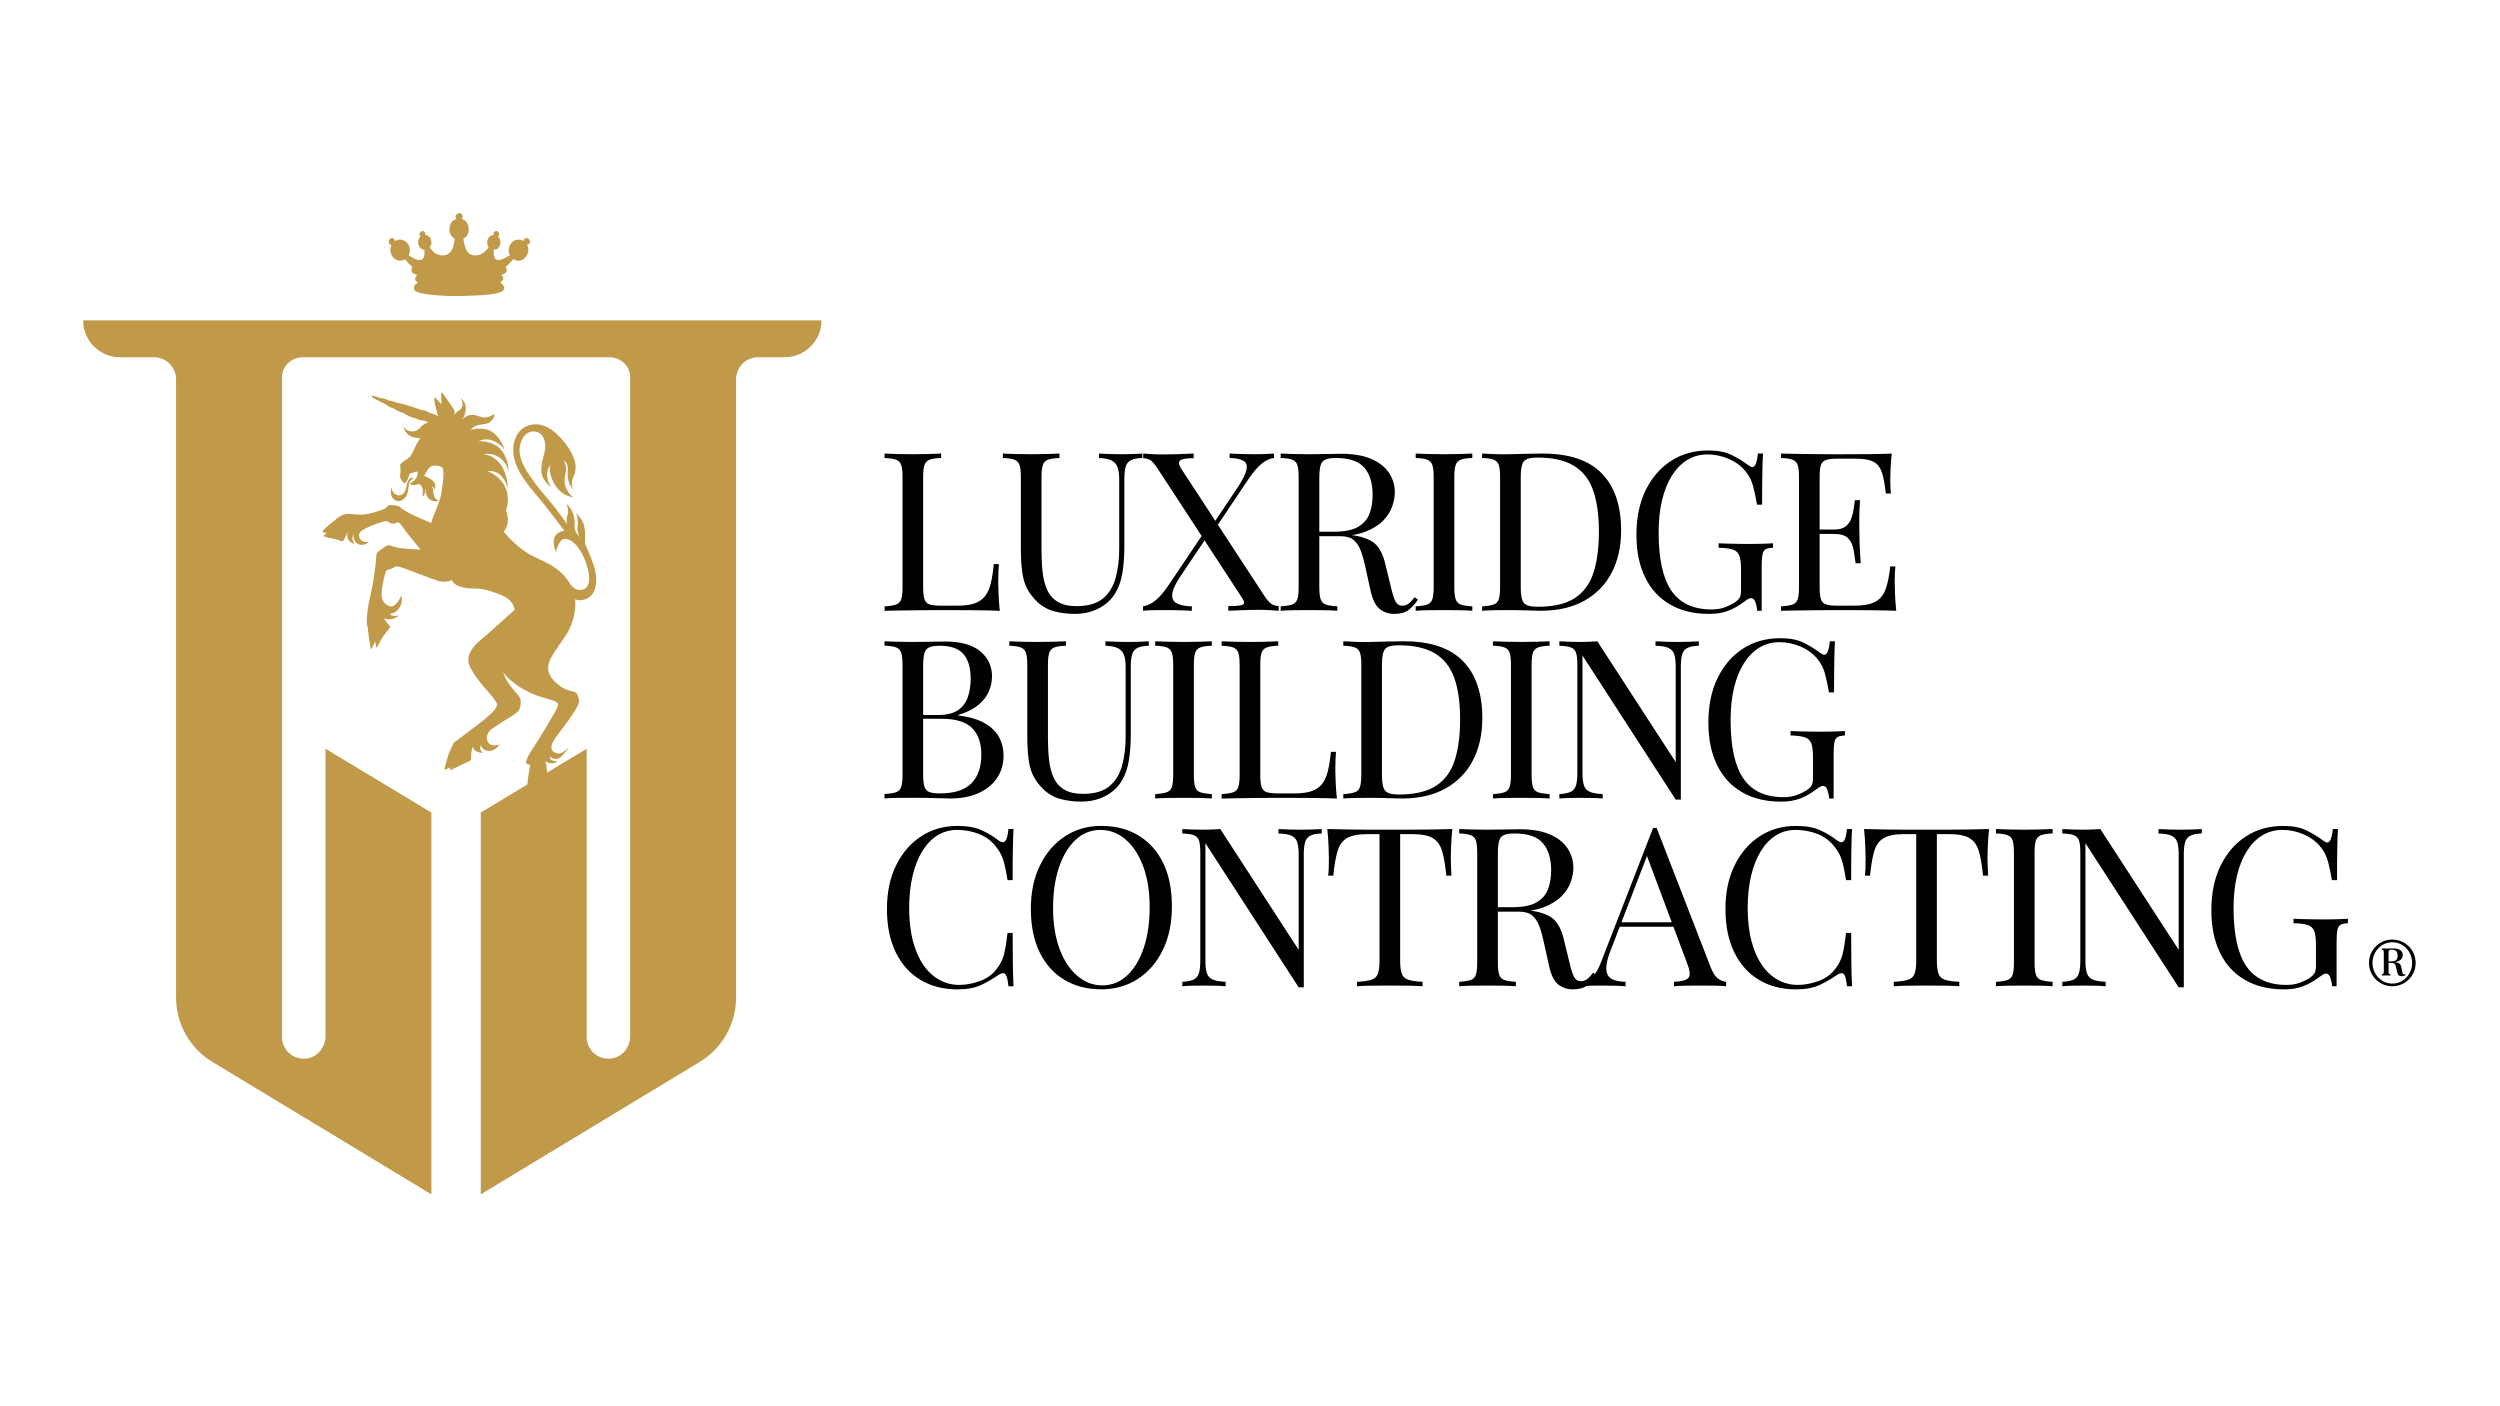 <?xml version="1.0" encoding="UTF-8"?>
<svg id="Layer_1" data-name="Layer 1" xmlns="http://www.w3.org/2000/svg" viewBox="0 0 1920 1080">
  <defs>
    <style>
      .cls-1, .cls-2 {
        fill: #c09949;
      }

      .cls-2 {
        fill-rule: evenodd;
      }

      .cls-3 {
        fill: #010101;
      }
    </style>
  </defs>
  <path class="cls-1" d="m630.88,246.09H63.86c0,15.62,12.66,28.29,28.29,28.29h26.1c9.38,0,16.98,7.6,16.98,16.98v474.77c0,20.2,10.56,38.93,27.85,49.39l168.22,101.74v-293.23l-81.32-48.99v220.72c0,8.54-6.14,16.18-14.61,17.21-10.17,1.24-18.82-6.64-18.82-16.59v-506.57c0-.5.02-.99.06-1.48.7-8.03,7.86-13.96,15.92-13.96h235.47c8.06,0,15.22,5.94,15.92,13.96.04.49.06.98.06,1.48v505.94c0,8.54-6.14,16.18-14.61,17.21-10.17,1.24-18.82-6.64-18.82-16.59v-221.34l-81.32,48.99v293.23l168.22-101.74c17.29-10.45,27.85-29.19,27.85-49.39v-474.77c0-9.38,7.6-16.98,16.98-16.98h20.32c15.62,0,28.29-12.66,28.29-28.29h0Z"/>
  <path class="cls-3" d="m722.8,348.33v3.41c-3.87.12-6.8.54-8.78,1.28-1.99.74-3.33,2.1-4.01,4.09-.68,1.99-1.02,5.09-1.02,9.3v84.59c0,4.09.34,7.16,1.02,9.21.68,2.05,2.02,3.38,4.01,4.01,1.99.63,4.92.94,8.78.94h12.45c5.34,0,9.69-.57,13.05-1.7,3.35-1.14,6.02-2.93,8.02-5.37,1.99-2.44,3.49-5.71,4.52-9.81,1.03-4.09,1.82-9.09,2.39-15.01h3.92c-.34,3.53-.51,8.19-.51,13.99,0,2.16.09,5.26.26,9.3.17,4.04.48,8.21.94,12.53-5.8-.23-12.34-.37-19.61-.43-7.28-.06-13.76-.09-19.44-.09h-9.63c-3.92,0-8.16.03-12.71.09-4.55.06-9.15.11-13.81.17-4.66.06-9.1.14-13.3.26v-3.41c3.86-.23,6.79-.68,8.78-1.37,1.99-.68,3.33-2.05,4.01-4.09.68-2.05,1.02-5.12,1.02-9.21v-84.59c0-4.2-.34-7.3-1.02-9.3-.68-1.99-2.02-3.35-4.01-4.09-1.99-.74-4.92-1.16-8.78-1.28v-3.41c2.39.12,5.51.23,9.38.34,3.86.12,8.01.17,12.45.17,3.98,0,7.93-.06,11.85-.17,3.92-.11,7.19-.23,9.81-.34Z"/>
  <path class="cls-3" d="m877.32,348.33v3.41c-3.87.12-6.8.68-8.78,1.7-1.99,1.02-3.33,2.67-4.01,4.95-.68,2.28-1.02,5.52-1.02,9.72v51.33c0,7.96-.51,14.9-1.54,20.81-1.02,5.91-2.84,11.03-5.46,15.35-2.84,4.77-6.99,8.61-12.45,11.51s-11.71,4.35-18.76,4.35c-5.46,0-10.66-.66-15.61-1.96-4.95-1.31-9.29-3.72-13.05-7.25-3.3-3.18-5.88-6.54-7.76-10.06-1.87-3.52-3.15-7.85-3.84-12.96-.68-5.12-1.03-11.54-1.03-19.27v-53.55c0-4.2-.34-7.3-1.02-9.3-.68-1.99-2.02-3.35-4.01-4.09-1.99-.74-4.92-1.16-8.78-1.28v-3.41c2.39.12,5.51.23,9.38.34,3.86.12,8.01.17,12.45.17,3.98,0,7.93-.06,11.85-.17,3.92-.11,7.19-.23,9.81-.34v3.41c-3.87.12-6.79.54-8.78,1.28-1.99.74-3.33,2.1-4.01,4.09-.68,1.99-1.02,5.09-1.02,9.3v56.45c0,5.8.28,11.28.85,16.46.57,5.18,1.73,9.72,3.49,13.64,1.76,3.92,4.46,6.99,8.1,9.21,3.64,2.22,8.47,3.33,14.5,3.33,8.64,0,15.32-1.9,20.04-5.71,4.72-3.81,8.01-9.07,9.89-15.78,1.88-6.71,2.81-14.27,2.81-22.68v-53.21c0-4.2-.49-7.45-1.45-9.72-.97-2.27-2.59-3.92-4.86-4.95-2.27-1.02-5.35-1.59-9.21-1.7v-3.41c2.05.12,4.75.23,8.1.34,3.35.12,6.45.17,9.29.17s5.88-.06,8.78-.17c2.9-.11,5.26-.23,7.08-.34Z"/>
  <path class="cls-3" d="m926.09,406.83c.45,1.48.96,2.96,1.54,4.44l-20.98,31.21c-4.09,6.14-6.22,10.86-6.4,14.15-.17,3.3,1.11,5.6,3.84,6.91,2.73,1.31,6.48,2.02,11.25,2.13v3.41c-1.59-.11-3.41-.2-5.46-.26-2.05-.06-4.12-.11-6.23-.17-2.1-.06-4.15-.09-6.14-.09h-5.2c-2.84,0-5.54.03-8.1.09-2.56.06-4.69.2-6.4.43v-3.41c3.52-.57,6.82-2.16,9.89-4.78,3.07-2.62,6.19-6.25,9.38-10.91l28.99-43.15Zm-9.38-58.5v3.58c-5.69,0-9.15.6-10.4,1.79-1.25,1.19-1.08,3.1.51,5.71l63.78,97.55c2.16,3.3,3.98,5.49,5.46,6.57,1.48,1.08,3.47,1.74,5.97,1.96v3.58c-1.48-.11-3.55-.26-6.22-.43-2.67-.17-5.49-.26-8.44-.26-4.55,0-9.12.08-13.73.26-4.6.17-8.04.31-10.32.43v-3.58c5.68,0,9.32-.34,10.91-1.02,1.59-.68,1.59-2.27,0-4.78l-64.81-99.26c-2.16-3.29-3.95-5.51-5.37-6.65-1.42-1.14-3.44-1.76-6.05-1.88v-3.58c1.48.12,3.58.26,6.31.43,2.73.17,5.51.25,8.36.25,4.66,0,9.04-.08,13.13-.25,4.09-.17,7.73-.31,10.91-.43Zm61.74,0v3.41c-3.53.46-6.82,2.02-9.89,4.69-3.07,2.67-6.2,6.34-9.38,11l-27.46,40.93-1.02-4.43,19.44-28.99c4.09-6.14,6.48-10.86,7.16-14.16.68-3.29-.12-5.6-2.39-6.91-2.27-1.31-5.8-2.02-10.57-2.13v-3.41c2.16.12,4.38.2,6.65.26,2.27.06,4.52.12,6.74.17,2.22.06,4.29.08,6.22.08,2.96,0,5.68-.06,8.19-.17,2.5-.11,4.6-.23,6.31-.34Z"/>
  <path class="cls-3" d="m983.56,348.33c2.39.12,5.51.23,9.38.34,3.86.12,7.67.17,11.43.17,5.34,0,10.46-.06,15.35-.17,4.89-.11,8.36-.17,10.4-.17,9.21,0,16.86,1.31,22.94,3.92,6.08,2.62,10.63,6.17,13.64,10.66,3.01,4.49,4.52,9.52,4.52,15.09,0,3.41-.68,7.05-2.05,10.91-1.36,3.87-3.72,7.5-7.08,10.92-3.35,3.41-7.93,6.22-13.73,8.44-5.8,2.22-13.13,3.33-22,3.33h-16.37v-3.41h14.67c8.07,0,14.24-1.28,18.5-3.84,4.26-2.56,7.16-5.97,8.7-10.23,1.54-4.26,2.3-9.01,2.3-14.24,0-8.98-2.13-15.94-6.39-20.89-4.27-4.95-11.57-7.42-21.92-7.42-5.23,0-8.64.97-10.23,2.9-1.59,1.93-2.39,5.86-2.39,11.77v84.59c0,4.09.34,7.16,1.02,9.21.68,2.05,2.02,3.41,4.01,4.09,1.99.68,4.92,1.14,8.78,1.37v3.41c-2.62-.23-5.88-.37-9.81-.43-3.92-.06-7.87-.09-11.85-.09-4.44,0-8.59.03-12.45.09-3.87.06-6.99.2-9.38.43v-3.41c3.86-.23,6.79-.68,8.78-1.37,1.99-.68,3.33-2.05,4.01-4.09.68-2.05,1.02-5.12,1.02-9.21v-84.59c0-4.2-.34-7.3-1.02-9.3-.68-1.99-2.02-3.35-4.01-4.09-1.99-.74-4.92-1.16-8.78-1.28v-3.41Zm27.12,60.54c6.14.23,10.97.48,14.5.77,3.52.28,6.4.54,8.61.77,2.22.23,4.35.51,6.39.85,7.62,1.25,13.1,3.56,16.46,6.91,3.35,3.36,5.83,8.56,7.42,15.61l4.26,17.39c1.14,5,2.3,8.61,3.5,10.83,1.19,2.22,3.04,3.27,5.54,3.16,1.93-.11,3.55-.74,4.86-1.88,1.31-1.13,2.7-2.67,4.18-4.6l2.56,1.88c-2.39,3.53-4.86,6.22-7.42,8.1-2.56,1.87-6.17,2.81-10.83,2.81-4.21,0-7.9-1.25-11.09-3.75-3.18-2.5-5.57-7.39-7.16-14.67l-3.75-17.05c-1.02-4.89-2.19-9.12-3.49-12.71-1.31-3.58-3.13-6.4-5.46-8.44-2.33-2.05-5.77-3.07-10.32-3.07h-18.42l-.34-2.9Z"/>
  <path class="cls-3" d="m1130.74,348.33v3.41c-3.87.12-6.8.54-8.78,1.28-1.99.74-3.33,2.1-4.01,4.09-.68,1.99-1.02,5.09-1.02,9.3v84.59c0,4.09.34,7.16,1.02,9.21.68,2.05,2.02,3.41,4.01,4.09,1.99.68,4.92,1.14,8.78,1.37v3.41c-2.62-.23-5.88-.37-9.81-.43-3.92-.06-7.87-.09-11.85-.09-4.44,0-8.59.03-12.45.09-3.87.06-6.99.2-9.38.43v-3.41c3.86-.23,6.79-.68,8.78-1.37,1.99-.68,3.33-2.05,4.01-4.09.68-2.05,1.02-5.12,1.02-9.21v-84.59c0-4.2-.34-7.3-1.02-9.3-.68-1.99-2.02-3.35-4.01-4.09-1.99-.74-4.92-1.16-8.78-1.28v-3.41c2.39.12,5.51.23,9.38.34,3.86.12,8.01.17,12.45.17,3.98,0,7.93-.06,11.85-.17,3.92-.11,7.19-.23,9.81-.34Z"/>
  <path class="cls-3" d="m1184.81,348.33c20.35,0,35.47,5.09,45.37,15.26,9.89,10.18,14.84,24.76,14.84,43.74,0,12.39-2.42,23.22-7.25,32.49-4.83,9.27-11.85,16.46-21.06,21.58-9.21,5.11-20.35,7.67-33.43,7.67-1.7,0-3.98-.06-6.82-.17-2.84-.11-5.77-.2-8.78-.25-3.01-.06-5.77-.09-8.27-.09-3.98,0-7.9.03-11.77.09-3.87.06-6.99.2-9.38.43v-3.41c3.86-.23,6.79-.68,8.78-1.37,1.99-.68,3.33-2.05,4.01-4.09.68-2.05,1.02-5.12,1.02-9.21v-84.59c0-4.2-.34-7.3-1.02-9.3-.68-1.99-2.02-3.35-4.01-4.09-1.99-.74-4.92-1.16-8.78-1.28v-3.41c2.39.12,5.51.26,9.38.43,3.86.17,7.67.2,11.43.08,3.98-.11,8.47-.23,13.47-.34,5-.11,9.09-.17,12.28-.17Zm-4.26,3.07c-5.23,0-8.64.97-10.23,2.9-1.59,1.93-2.39,5.86-2.39,11.77v85.27c0,5.91.82,9.83,2.47,11.77,1.65,1.93,5.09,2.9,10.32,2.9,12.39,0,22-2.24,28.82-6.74,6.82-4.49,11.6-11.06,14.33-19.7,2.73-8.64,4.09-19.16,4.09-31.55s-1.51-23.28-4.52-31.64c-3.01-8.36-7.96-14.61-14.84-18.76-6.88-4.15-16.23-6.22-28.05-6.22Z"/>
  <path class="cls-3" d="m1311.69,345.94c7.39,0,13.36,1.11,17.91,3.33,4.55,2.22,8.81,4.8,12.79,7.76,1.48,1.14,2.62,1.7,3.41,1.7,2.16,0,3.58-3.47,4.26-10.4h3.92c-.23,4.21-.4,9.32-.51,15.35-.12,6.03-.17,13.99-.17,23.88h-3.92c-.8-4.77-1.77-9.38-2.9-13.81-1.14-4.43-3.01-8.24-5.63-11.43-3.3-4.2-7.62-7.47-12.96-9.81-5.35-2.33-10.86-3.5-16.54-3.5s-10.83,1.39-15.43,4.18c-4.6,2.79-8.56,6.8-11.85,12.02-3.3,5.23-5.83,11.51-7.59,18.85-1.76,7.33-2.64,15.61-2.64,24.81,0,20.46,3.3,35.45,9.89,44.94,6.59,9.5,16.82,14.24,30.7,14.24,4.09,0,7.65-.6,10.66-1.79,3.01-1.19,5.37-2.36,7.08-3.49,2.16-1.48,3.52-2.87,4.09-4.18.57-1.31.85-3.04.85-5.2v-16.37c0-4.66-.46-8.13-1.36-10.4-.91-2.27-2.59-3.81-5.03-4.6-2.45-.79-6.06-1.25-10.83-1.36v-3.41c2.05.12,4.44.2,7.16.26,2.73.06,5.6.12,8.61.17,3.01.06,5.77.08,8.27.08,3.75,0,7.13-.06,10.15-.17,3.01-.11,5.54-.23,7.59-.34v3.41c-2.5.11-4.38.51-5.63,1.19-1.25.68-2.08,2.05-2.47,4.09-.4,2.05-.6,5.18-.6,9.38v33.77h-3.41c-.12-1.93-.54-4.04-1.28-6.31-.74-2.27-1.85-3.41-3.33-3.41-.68,0-1.36.17-2.05.51s-1.88,1.14-3.58,2.39c-3.75,2.84-7.73,5.09-11.94,6.74-4.21,1.65-9.1,2.47-14.67,2.47-11.71,0-21.74-2.41-30.1-7.25-8.36-4.83-14.75-11.79-19.18-20.89-4.44-9.09-6.65-19.95-6.65-32.57,0-13.3,2.39-24.78,7.16-34.45,4.78-9.66,11.28-17.14,19.53-22.43,8.24-5.29,17.65-7.93,28.22-7.93Z"/>
  <path class="cls-3" d="m1452.9,348.33c-.45,3.98-.77,7.85-.94,11.6-.17,3.75-.26,6.59-.26,8.53,0,2.05.06,4.01.17,5.88.11,1.88.23,3.44.34,4.69h-3.92c-.68-6.71-1.65-12.02-2.9-15.94-1.25-3.92-3.38-6.71-6.39-8.36-3.01-1.65-7.53-2.47-13.56-2.47h-14.15c-3.87,0-6.8.31-8.78.94-1.99.63-3.33,1.94-4.01,3.92-.68,1.99-1.02,5.09-1.02,9.3v84.59c0,4.09.34,7.16,1.02,9.21.68,2.05,2.02,3.38,4.01,4.01,1.99.63,4.92.94,8.78.94h12.45c7.16,0,12.59-.96,16.29-2.9,3.69-1.93,6.37-5.09,8.02-9.47,1.65-4.37,2.87-10.32,3.67-17.82h3.92c-.34,3.07-.51,7.16-.51,12.28,0,2.16.09,5.26.26,9.3.17,4.04.48,8.21.94,12.53-5.8-.23-12.34-.37-19.61-.43-7.28-.06-13.76-.09-19.44-.09h-9.63c-3.92,0-8.16.03-12.71.09-4.55.06-9.15.11-13.81.17-4.66.06-9.1.14-13.3.26v-3.41c3.86-.23,6.79-.68,8.78-1.37,1.99-.68,3.33-2.05,4.01-4.09.68-2.05,1.02-5.12,1.02-9.21v-84.59c0-4.2-.34-7.3-1.02-9.3-.68-1.99-2.02-3.35-4.01-4.09-1.99-.74-4.92-1.16-8.78-1.28v-3.41c4.2.12,8.64.2,13.3.26,4.66.06,9.27.12,13.81.17,4.55.06,8.78.08,12.71.08h9.63c5.23,0,11.17-.03,17.82-.08,6.65-.06,12.59-.2,17.82-.43Zm-29.33,58.33v3.41h-31.21v-3.41h31.21Zm4.95-22.51c-.46,6.48-.66,11.43-.6,14.84.06,3.41.08,6.54.08,9.38s.06,5.97.17,9.38c.11,3.41.4,8.36.85,14.84h-3.92c-.45-3.64-1-7.19-1.62-10.66-.63-3.47-1.99-6.31-4.09-8.53-2.1-2.22-5.66-3.33-10.66-3.33v-3.41c3.75,0,6.62-.77,8.61-2.3,1.99-1.54,3.44-3.5,4.35-5.88.91-2.39,1.54-4.86,1.88-7.42.34-2.56.68-4.86,1.02-6.91h3.92Z"/>
  <path class="cls-3" d="m679.31,492.51c2.39.12,5.51.23,9.38.34,3.86.12,7.67.17,11.43.17,5.34,0,10.46-.06,15.35-.17,4.89-.11,8.36-.17,10.4-.17,11.94,0,20.92,2.5,26.95,7.5,6.02,5,9.04,11.43,9.04,19.27,0,3.98-.83,7.87-2.47,11.68-1.65,3.81-4.38,7.28-8.19,10.4-3.81,3.13-8.9,5.66-15.26,7.59v.34c8.98,1.14,16,3.27,21.06,6.39,5.06,3.13,8.61,6.8,10.66,11,2.05,4.21,3.07,8.64,3.07,13.3,0,6.48-1.62,12.19-4.86,17.14-3.24,4.95-7.93,8.84-14.07,11.68-6.14,2.84-13.47,4.26-22,4.26-2.5,0-6.25-.08-11.25-.26-5-.17-11.03-.26-18.08-.26-3.98,0-7.9.03-11.77.09-3.87.06-6.99.2-9.38.43v-3.41c3.86-.23,6.79-.68,8.78-1.37,1.99-.68,3.33-2.05,4.01-4.09.68-2.05,1.02-5.12,1.02-9.21v-84.59c0-4.2-.34-7.3-1.02-9.3-.68-1.99-2.02-3.35-4.01-4.09-1.99-.74-4.92-1.16-8.78-1.28v-3.41Zm42.29,3.41c-5.23,0-8.64.97-10.23,2.9-1.59,1.93-2.39,5.86-2.39,11.77v84.59c0,3.98.34,6.99,1.02,9.04.68,2.05,1.93,3.41,3.75,4.09,1.82.68,4.49,1.02,8.02,1.02,11.14,0,19.24-2.58,24.3-7.76,5.06-5.17,7.59-12.53,7.59-22.08,0-8.76-2.36-15.52-7.08-20.3-4.72-4.77-12.48-7.16-23.28-7.16h-17.57v-2.9h14.67c6.71,0,11.88-1.28,15.52-3.84,3.64-2.56,6.14-5.97,7.5-10.23,1.36-4.26,2.05-8.84,2.05-13.73,0-8.41-1.85-14.75-5.54-19.02-3.7-4.26-9.81-6.39-18.34-6.39Z"/>
  <path class="cls-3" d="m882.26,492.51v3.41c-3.87.12-6.8.68-8.78,1.7-1.99,1.02-3.33,2.67-4.01,4.95-.68,2.28-1.02,5.52-1.02,9.72v51.33c0,7.96-.51,14.9-1.54,20.81-1.02,5.91-2.84,11.03-5.46,15.35-2.84,4.77-6.99,8.61-12.45,11.51s-11.71,4.35-18.76,4.35c-5.46,0-10.66-.66-15.61-1.96-4.95-1.31-9.29-3.72-13.05-7.25-3.3-3.18-5.88-6.54-7.76-10.06-1.87-3.52-3.15-7.85-3.84-12.96-.68-5.12-1.03-11.54-1.03-19.27v-53.55c0-4.2-.34-7.3-1.02-9.3-.68-1.99-2.02-3.35-4.01-4.09-1.99-.74-4.92-1.16-8.78-1.28v-3.41c2.39.12,5.51.23,9.38.34,3.86.12,8.01.17,12.45.17,3.98,0,7.93-.06,11.85-.17,3.92-.11,7.19-.23,9.81-.34v3.41c-3.87.12-6.79.54-8.78,1.28-1.99.74-3.33,2.1-4.01,4.09-.68,1.99-1.02,5.09-1.02,9.3v56.45c0,5.8.28,11.28.85,16.46.57,5.18,1.73,9.72,3.49,13.64,1.76,3.92,4.46,6.99,8.1,9.21,3.64,2.22,8.47,3.33,14.5,3.33,8.64,0,15.32-1.9,20.04-5.71,4.72-3.81,8.01-9.07,9.89-15.78,1.88-6.71,2.81-14.27,2.81-22.68v-53.21c0-4.2-.49-7.45-1.45-9.72-.97-2.27-2.59-3.92-4.86-4.95s-5.35-1.59-9.21-1.7v-3.41c2.05.12,4.75.23,8.1.34,3.35.12,6.45.17,9.29.17s5.88-.06,8.78-.17c2.9-.11,5.26-.23,7.08-.34Z"/>
  <path class="cls-3" d="m930.69,492.51v3.41c-3.87.12-6.8.54-8.78,1.28-1.99.74-3.33,2.1-4.01,4.09-.68,1.99-1.02,5.09-1.02,9.3v84.59c0,4.09.34,7.16,1.02,9.21.68,2.05,2.02,3.41,4.01,4.09,1.99.68,4.92,1.14,8.78,1.37v3.41c-2.62-.23-5.88-.37-9.81-.43-3.92-.06-7.87-.09-11.85-.09-4.44,0-8.59.03-12.45.09-3.87.06-6.99.2-9.38.43v-3.41c3.86-.23,6.79-.68,8.78-1.37,1.99-.68,3.33-2.05,4.01-4.09.68-2.05,1.02-5.12,1.02-9.21v-84.59c0-4.2-.34-7.3-1.02-9.3-.68-1.99-2.02-3.35-4.01-4.09-1.99-.74-4.92-1.16-8.78-1.28v-3.41c2.39.12,5.51.23,9.38.34,3.86.12,8.01.17,12.45.17,3.98,0,7.93-.06,11.85-.17,3.92-.11,7.19-.23,9.81-.34Z"/>
  <path class="cls-3" d="m981.69,492.51v3.41c-3.87.12-6.8.54-8.78,1.28-1.99.74-3.33,2.1-4.01,4.09-.68,1.99-1.02,5.09-1.02,9.3v84.59c0,4.09.34,7.16,1.02,9.21.68,2.05,2.02,3.38,4.01,4.01,1.99.63,4.92.94,8.78.94h12.45c5.34,0,9.69-.57,13.05-1.7,3.35-1.14,6.02-2.93,8.02-5.37,1.99-2.44,3.49-5.71,4.52-9.81,1.03-4.09,1.82-9.09,2.39-15.01h3.92c-.34,3.53-.51,8.19-.51,13.99,0,2.16.09,5.26.26,9.3.17,4.04.48,8.21.94,12.53-5.8-.23-12.34-.37-19.61-.43-7.28-.06-13.76-.09-19.44-.09h-9.63c-3.92,0-8.16.03-12.71.09-4.55.06-9.15.11-13.81.17-4.66.06-9.1.14-13.3.26v-3.41c3.86-.23,6.79-.68,8.78-1.37,1.99-.68,3.33-2.05,4.01-4.09.68-2.05,1.02-5.12,1.02-9.21v-84.59c0-4.2-.34-7.3-1.02-9.3-.68-1.99-2.02-3.35-4.01-4.09-1.99-.74-4.92-1.16-8.78-1.28v-3.41c2.39.12,5.51.23,9.38.34,3.86.12,8.01.17,12.45.17,3.98,0,7.93-.06,11.85-.17,3.92-.11,7.19-.23,9.81-.34Z"/>
  <path class="cls-3" d="m1078.22,492.51c20.35,0,35.47,5.09,45.37,15.26,9.89,10.18,14.84,24.76,14.84,43.74,0,12.39-2.42,23.22-7.25,32.49-4.83,9.27-11.85,16.46-21.06,21.58-9.21,5.11-20.35,7.67-33.43,7.67-1.7,0-3.98-.06-6.82-.17-2.84-.11-5.77-.2-8.78-.25-3.01-.06-5.77-.09-8.27-.09-3.98,0-7.9.03-11.77.09-3.87.06-6.99.2-9.38.43v-3.41c3.86-.23,6.79-.68,8.78-1.37,1.99-.68,3.33-2.05,4.01-4.09.68-2.05,1.02-5.12,1.02-9.21v-84.59c0-4.2-.34-7.3-1.02-9.3-.68-1.99-2.02-3.35-4.01-4.09-1.99-.74-4.92-1.16-8.78-1.28v-3.41c2.39.12,5.51.26,9.38.43,3.86.17,7.67.2,11.43.08,3.98-.11,8.47-.23,13.47-.34,5-.11,9.09-.17,12.28-.17Zm-4.26,3.07c-5.23,0-8.64.97-10.23,2.9-1.59,1.93-2.39,5.86-2.39,11.77v85.27c0,5.91.82,9.83,2.47,11.77,1.65,1.93,5.09,2.9,10.32,2.9,12.39,0,22-2.24,28.82-6.74,6.82-4.49,11.6-11.06,14.33-19.7,2.73-8.64,4.09-19.16,4.09-31.55s-1.51-23.28-4.52-31.64c-3.01-8.36-7.96-14.61-14.84-18.76-6.88-4.15-16.23-6.22-28.05-6.22Z"/>
  <path class="cls-3" d="m1190.09,492.51v3.41c-3.87.12-6.8.54-8.78,1.28-1.99.74-3.33,2.1-4.01,4.09-.68,1.99-1.02,5.09-1.02,9.3v84.59c0,4.09.34,7.16,1.02,9.21.68,2.05,2.02,3.41,4.01,4.09,1.99.68,4.92,1.14,8.78,1.37v3.41c-2.62-.23-5.88-.37-9.81-.43-3.92-.06-7.87-.09-11.85-.09-4.44,0-8.59.03-12.45.09-3.87.06-6.99.2-9.38.43v-3.41c3.86-.23,6.79-.68,8.78-1.37,1.99-.68,3.33-2.05,4.01-4.09.68-2.05,1.02-5.12,1.02-9.21v-84.59c0-4.2-.34-7.3-1.02-9.3-.68-1.99-2.02-3.35-4.01-4.09-1.99-.74-4.92-1.16-8.78-1.28v-3.41c2.39.12,5.51.23,9.38.34,3.86.12,8.01.17,12.45.17,3.98,0,7.93-.06,11.85-.17,3.92-.11,7.19-.23,9.81-.34Z"/>
  <path class="cls-3" d="m1304.7,492.51v3.41c-3.87.12-6.8.68-8.78,1.7-1.99,1.02-3.33,2.67-4.01,4.95-.68,2.28-1.02,5.52-1.02,9.72v101.82h-3.92l-71.63-110.68v90.05c0,4.09.37,7.31,1.11,9.64.74,2.33,2.22,3.98,4.43,4.95,2.22.97,5.54,1.56,9.98,1.79v3.41c-2.05-.23-4.72-.37-8.02-.43-3.3-.06-6.42-.09-9.38-.09s-5.71.03-8.61.09c-2.9.06-5.32.2-7.25.43v-3.41c3.86-.23,6.79-.83,8.78-1.79,1.99-.96,3.33-2.62,4.01-4.95.68-2.33,1.02-5.54,1.02-9.64v-82.88c0-4.2-.34-7.3-1.02-9.3-.68-1.99-2.02-3.35-4.01-4.09-1.99-.74-4.92-1.16-8.78-1.28v-3.41c1.93.12,4.35.23,7.25.34,2.9.12,5.77.17,8.61.17,2.5,0,4.89-.06,7.16-.17,2.27-.11,4.32-.23,6.14-.34l60.2,92.78v-72.99c0-4.2-.37-7.45-1.11-9.72-.74-2.27-2.22-3.92-4.43-4.95-2.22-1.02-5.54-1.59-9.98-1.7v-3.41c2.05.12,4.75.23,8.1.34,3.35.12,6.45.17,9.29.17s5.88-.06,8.78-.17c2.9-.11,5.26-.23,7.08-.34Z"/>
  <path class="cls-3" d="m1366.95,490.12c7.39,0,13.36,1.11,17.91,3.33,4.55,2.22,8.81,4.8,12.79,7.76,1.48,1.14,2.62,1.7,3.41,1.7,2.16,0,3.58-3.47,4.26-10.4h3.92c-.23,4.21-.4,9.32-.51,15.35-.12,6.03-.17,13.99-.17,23.88h-3.92c-.8-4.77-1.77-9.38-2.9-13.81-1.14-4.43-3.01-8.24-5.63-11.43-3.3-4.2-7.62-7.47-12.96-9.81-5.35-2.33-10.86-3.5-16.54-3.5s-10.83,1.39-15.43,4.18c-4.6,2.79-8.56,6.8-11.85,12.02-3.3,5.23-5.83,11.51-7.59,18.85-1.76,7.33-2.64,15.61-2.64,24.81,0,20.46,3.3,35.45,9.89,44.94,6.59,9.5,16.82,14.24,30.7,14.24,4.09,0,7.65-.6,10.66-1.79,3.01-1.19,5.37-2.36,7.08-3.49,2.16-1.48,3.52-2.87,4.09-4.18.57-1.31.85-3.04.85-5.2v-16.37c0-4.66-.46-8.13-1.36-10.4-.91-2.27-2.59-3.81-5.03-4.6-2.45-.79-6.06-1.25-10.83-1.36v-3.41c2.05.12,4.44.2,7.16.26,2.73.06,5.6.12,8.61.17,3.01.06,5.77.08,8.27.08,3.75,0,7.13-.06,10.15-.17,3.01-.11,5.54-.23,7.59-.34v3.41c-2.5.11-4.38.51-5.63,1.19-1.25.68-2.08,2.05-2.47,4.09-.4,2.05-.6,5.18-.6,9.38v33.77h-3.41c-.12-1.93-.54-4.04-1.28-6.31-.74-2.27-1.85-3.41-3.33-3.41-.68,0-1.36.17-2.05.51-.68.34-1.88,1.14-3.58,2.39-3.75,2.84-7.73,5.09-11.94,6.74-4.21,1.65-9.1,2.47-14.67,2.47-11.71,0-21.74-2.41-30.1-7.25-8.36-4.83-14.75-11.79-19.18-20.89-4.44-9.09-6.65-19.95-6.65-32.57,0-13.3,2.39-24.78,7.16-34.45,4.78-9.66,11.28-17.14,19.53-22.43,8.24-5.29,17.65-7.93,28.22-7.93Z"/>
  <path class="cls-3" d="m735.42,634.3c7.5,0,13.67,1.11,18.5,3.33s9.12,4.8,12.88,7.76c2.27,1.7,4.01,1.9,5.2.6,1.19-1.31,2.02-4.4,2.47-9.3h3.92c-.23,4.21-.4,9.32-.51,15.35-.12,6.03-.17,13.99-.17,23.88h-3.92c-.8-4.89-1.54-8.78-2.22-11.68-.68-2.9-1.51-5.37-2.47-7.42-.97-2.05-2.25-4.09-3.84-6.14-3.53-4.66-7.96-8.04-13.3-10.15-5.35-2.1-10.97-3.16-16.88-3.16-5.57,0-10.6,1.39-15.09,4.18-4.49,2.79-8.36,6.8-11.6,12.02-3.24,5.23-5.74,11.54-7.5,18.93-1.76,7.39-2.64,15.69-2.64,24.9s.96,17.99,2.9,25.33c1.93,7.33,4.63,13.5,8.1,18.5,3.47,5.01,7.56,8.78,12.28,11.34,4.72,2.56,9.81,3.84,15.26,3.84,5.12,0,10.46-1.02,16.03-3.07,5.57-2.05,9.95-5.34,13.13-9.89,2.5-3.29,4.24-6.88,5.2-10.74.96-3.86,1.85-9.27,2.64-16.2h3.92c0,10.35.06,18.67.17,24.98.11,6.31.28,11.63.51,15.95h-3.92c-.46-4.89-1.22-7.96-2.3-9.21-1.08-1.25-2.87-1.08-5.37.51-4.21,2.96-8.67,5.54-13.39,7.76-4.72,2.22-10.77,3.33-18.16,3.33-10.8,0-20.27-2.44-28.4-7.33-8.13-4.89-14.44-11.94-18.93-21.15-4.49-9.21-6.74-20.29-6.74-33.26s2.33-23.88,6.99-33.43c4.66-9.55,11.06-17,19.19-22.34,8.13-5.34,17.48-8.02,28.05-8.02Z"/>
  <path class="cls-3" d="m845.94,634.3c10.8,0,20.26,2.45,28.4,7.33,8.13,4.89,14.44,11.91,18.93,21.06,4.49,9.15,6.74,20.27,6.74,33.34s-2.3,23.88-6.91,33.43c-4.6,9.55-11,17-19.19,22.34-8.19,5.35-17.56,8.01-28.14,8.01s-20.27-2.44-28.4-7.33c-8.13-4.89-14.44-11.94-18.93-21.15-4.49-9.21-6.74-20.29-6.74-33.26s2.33-23.88,6.99-33.43c4.66-9.55,11.06-17,19.19-22.34,8.13-5.34,17.48-8.02,28.05-8.02Zm-.68,3.07c-7.39,0-13.82,2.56-19.27,7.68-5.46,5.12-9.7,12.17-12.71,21.15-3.01,8.98-4.52,19.38-4.52,31.21s1.68,22.54,5.03,31.47c3.35,8.93,7.9,15.8,13.64,20.64,5.74,4.83,12.08,7.25,19.02,7.25,7.39,0,13.82-2.56,19.27-7.68,5.46-5.11,9.69-12.19,12.71-21.23,3.01-9.04,4.52-19.41,4.52-31.12s-1.68-22.68-5.03-31.55c-3.36-8.87-7.88-15.72-13.56-20.55-5.69-4.83-12.05-7.25-19.1-7.25Z"/>
  <path class="cls-3" d="m1015.12,636.69v3.41c-3.87.12-6.8.68-8.78,1.7-1.99,1.02-3.33,2.67-4.01,4.95-.68,2.28-1.02,5.52-1.02,9.72v101.82h-3.92l-71.63-110.68v90.05c0,4.09.37,7.31,1.11,9.64.74,2.33,2.22,3.98,4.43,4.95,2.22.97,5.54,1.56,9.98,1.79v3.41c-2.05-.23-4.72-.37-8.02-.43-3.3-.06-6.42-.09-9.38-.09s-5.71.03-8.61.09c-2.9.06-5.32.2-7.25.43v-3.41c3.86-.23,6.79-.83,8.78-1.79,1.99-.96,3.33-2.62,4.01-4.95.68-2.33,1.02-5.54,1.02-9.64v-82.88c0-4.2-.34-7.3-1.02-9.3-.68-1.99-2.02-3.35-4.01-4.09-1.99-.74-4.92-1.16-8.78-1.28v-3.41c1.93.12,4.35.23,7.25.34,2.9.12,5.77.17,8.61.17,2.5,0,4.89-.06,7.16-.17,2.27-.11,4.32-.23,6.14-.34l60.2,92.78v-72.99c0-4.2-.37-7.45-1.11-9.72-.74-2.27-2.22-3.92-4.43-4.95-2.22-1.02-5.54-1.59-9.98-1.7v-3.41c2.05.12,4.75.23,8.1.34,3.35.12,6.45.17,9.29.17s5.88-.06,8.78-.17c2.9-.11,5.26-.23,7.08-.34Z"/>
  <path class="cls-3" d="m1115.4,636.69c-.46,4.32-.77,8.5-.94,12.54-.17,4.04-.26,7.13-.26,9.29,0,2.73.06,5.29.17,7.68.11,2.39.23,4.49.34,6.31h-3.92c-.8-7.96-1.88-14.24-3.24-18.85-1.36-4.6-3.75-7.93-7.16-9.98-3.41-2.05-8.7-3.07-15.86-3.07h-9.21v97.04c0,4.55.43,7.96,1.28,10.23.85,2.28,2.53,3.81,5.03,4.6,2.5.8,6.14,1.31,10.91,1.54v3.41c-2.96-.23-6.71-.37-11.25-.43-4.55-.06-9.15-.09-13.82-.09-5.11,0-9.92.03-14.41.09-4.49.06-8.1.2-10.83.43v-3.41c4.78-.23,8.41-.74,10.92-1.54,2.5-.79,4.18-2.33,5.03-4.6.85-2.27,1.28-5.68,1.28-10.23v-97.04h-9.21c-7.05,0-12.31,1.02-15.78,3.07-3.47,2.05-5.88,5.37-7.25,9.98-1.36,4.6-2.45,10.89-3.24,18.85h-3.92c.23-1.82.37-3.92.43-6.31.05-2.39.08-4.95.08-7.68,0-2.16-.08-5.26-.26-9.29s-.48-8.21-.94-12.54c4.78.12,9.98.23,15.61.34,5.63.12,11.28.17,16.97.17h30.95c5.63,0,11.28-.06,16.97-.17,5.68-.11,10.86-.23,15.52-.34Z"/>
  <path class="cls-3" d="m1120.68,636.69c2.39.12,5.51.23,9.38.34,3.86.12,7.67.17,11.43.17,5.34,0,10.46-.06,15.35-.17,4.89-.11,8.36-.17,10.4-.17,9.21,0,16.86,1.31,22.94,3.92,6.08,2.62,10.63,6.17,13.64,10.66,3.01,4.49,4.52,9.52,4.52,15.09,0,3.41-.68,7.05-2.05,10.91-1.36,3.87-3.72,7.5-7.08,10.92-3.35,3.41-7.93,6.22-13.73,8.44-5.8,2.22-13.13,3.33-22,3.33h-16.37v-3.41h14.67c8.07,0,14.24-1.28,18.5-3.84,4.26-2.56,7.16-5.97,8.7-10.23,1.54-4.26,2.3-9.01,2.3-14.24,0-8.98-2.13-15.94-6.39-20.89-4.27-4.95-11.57-7.42-21.92-7.42-5.23,0-8.64.97-10.23,2.9-1.59,1.93-2.39,5.86-2.39,11.77v84.59c0,4.09.34,7.16,1.02,9.21.68,2.05,2.02,3.41,4.01,4.09,1.99.68,4.92,1.14,8.78,1.37v3.41c-2.62-.23-5.88-.37-9.81-.43-3.92-.06-7.87-.09-11.85-.09-4.44,0-8.59.03-12.45.09-3.87.06-6.99.2-9.38.43v-3.41c3.86-.23,6.79-.68,8.78-1.37,1.99-.68,3.33-2.05,4.01-4.09.68-2.05,1.02-5.12,1.02-9.21v-84.59c0-4.2-.34-7.3-1.02-9.3-.68-1.99-2.02-3.35-4.01-4.09-1.99-.74-4.92-1.16-8.78-1.28v-3.41Zm27.12,60.54c6.14.23,10.97.48,14.5.77,3.52.28,6.4.54,8.61.77,2.22.23,4.35.51,6.39.85,7.62,1.25,13.1,3.56,16.46,6.91,3.35,3.36,5.83,8.56,7.42,15.61l4.26,17.39c1.14,5,2.3,8.61,3.5,10.83,1.19,2.22,3.04,3.27,5.54,3.16,1.93-.11,3.55-.74,4.86-1.88,1.31-1.13,2.7-2.67,4.18-4.6l2.56,1.88c-2.39,3.53-4.86,6.22-7.42,8.1-2.56,1.87-6.17,2.81-10.83,2.81-4.21,0-7.9-1.25-11.09-3.75-3.18-2.5-5.57-7.39-7.16-14.67l-3.75-17.05c-1.02-4.89-2.19-9.12-3.49-12.71-1.31-3.58-3.13-6.4-5.46-8.44-2.33-2.05-5.77-3.07-10.32-3.07h-18.42l-.34-2.9Z"/>
  <path class="cls-3" d="m1272.3,635.84l41.61,107.27c1.7,4.32,3.64,7.19,5.8,8.61,2.16,1.42,4.15,2.19,5.97,2.3v3.41c-2.28-.23-5.06-.37-8.36-.43-3.3-.06-6.59-.09-9.89-.09-4.43,0-8.59.03-12.45.09-3.87.06-6.99.2-9.38.43v-3.41c5.8-.23,9.49-1.22,11.09-2.99,1.59-1.76,1.25-5.54-1.02-11.34l-31.72-84.76,2.73-2.22-29.67,77.09c-1.82,4.55-2.9,8.39-3.24,11.51s-.03,5.6.94,7.42c.96,1.82,2.61,3.13,4.95,3.92,2.33.8,5.26,1.25,8.78,1.37v3.41c-3.19-.23-6.51-.37-9.98-.43-3.47-.06-6.68-.09-9.63-.09s-5.26.03-7.25.09c-1.99.06-3.84.2-5.54.43v-3.41c2.27-.57,4.6-1.9,6.99-4.01,2.39-2.1,4.55-5.71,6.48-10.83l40.08-103.35h2.73Zm20.8,72.48v3.41h-50.82l1.7-3.41h49.12Z"/>
  <path class="cls-3" d="m1379.4,634.3c7.5,0,13.67,1.11,18.5,3.33,4.83,2.22,9.12,4.8,12.88,7.76,2.27,1.7,4.01,1.9,5.2.6,1.19-1.31,2.02-4.4,2.47-9.3h3.92c-.23,4.21-.4,9.32-.51,15.35-.12,6.03-.17,13.99-.17,23.88h-3.92c-.8-4.89-1.54-8.78-2.22-11.68-.68-2.9-1.51-5.37-2.47-7.42-.97-2.05-2.25-4.09-3.84-6.14-3.53-4.66-7.96-8.04-13.3-10.15-5.35-2.1-10.97-3.16-16.88-3.16-5.57,0-10.6,1.39-15.09,4.18-4.49,2.79-8.36,6.8-11.6,12.02-3.24,5.23-5.74,11.54-7.5,18.93-1.76,7.39-2.64,15.69-2.64,24.9s.96,17.99,2.9,25.33c1.93,7.33,4.63,13.5,8.1,18.5,3.47,5.01,7.56,8.78,12.28,11.34,4.72,2.56,9.81,3.84,15.26,3.84,5.12,0,10.46-1.02,16.03-3.07,5.57-2.05,9.95-5.34,13.13-9.89,2.5-3.29,4.24-6.88,5.2-10.74.96-3.86,1.85-9.27,2.64-16.2h3.92c0,10.35.06,18.67.17,24.98.11,6.31.28,11.63.51,15.95h-3.92c-.46-4.89-1.22-7.96-2.3-9.21-1.08-1.25-2.87-1.08-5.37.51-4.21,2.96-8.67,5.54-13.39,7.76-4.72,2.22-10.77,3.33-18.16,3.33-10.8,0-20.27-2.44-28.4-7.33-8.13-4.89-14.44-11.94-18.93-21.15-4.49-9.21-6.74-20.29-6.74-33.26s2.33-23.88,6.99-33.43c4.66-9.55,11.06-17,19.19-22.34,8.13-5.34,17.48-8.02,28.05-8.02Z"/>
  <path class="cls-3" d="m1527.6,636.69c-.46,4.32-.77,8.5-.94,12.54-.17,4.04-.26,7.13-.26,9.29,0,2.73.06,5.29.17,7.68.11,2.39.23,4.49.34,6.31h-3.92c-.8-7.96-1.88-14.24-3.24-18.85-1.36-4.6-3.75-7.93-7.16-9.98-3.41-2.05-8.7-3.07-15.86-3.07h-9.21v97.04c0,4.55.43,7.96,1.28,10.23.85,2.28,2.53,3.81,5.03,4.6,2.5.8,6.14,1.31,10.91,1.54v3.41c-2.96-.23-6.71-.37-11.25-.43-4.55-.06-9.15-.09-13.82-.09-5.11,0-9.92.03-14.41.09-4.49.06-8.1.2-10.83.43v-3.41c4.78-.23,8.41-.74,10.92-1.54,2.5-.79,4.18-2.33,5.03-4.6.85-2.27,1.28-5.68,1.28-10.23v-97.04h-9.21c-7.05,0-12.31,1.02-15.78,3.07-3.47,2.05-5.88,5.37-7.25,9.98-1.36,4.6-2.45,10.89-3.24,18.85h-3.92c.23-1.82.37-3.92.43-6.31.05-2.39.08-4.95.08-7.68,0-2.16-.08-5.26-.26-9.29-.17-4.04-.48-8.21-.94-12.54,4.78.12,9.98.23,15.61.34,5.63.12,11.28.17,16.97.17h30.95c5.63,0,11.28-.06,16.97-.17,5.68-.11,10.86-.23,15.52-.34Z"/>
  <path class="cls-3" d="m1576.38,636.69v3.41c-3.87.12-6.8.54-8.78,1.28-1.99.74-3.33,2.1-4.01,4.09-.68,1.99-1.02,5.09-1.02,9.3v84.59c0,4.09.34,7.16,1.02,9.21.68,2.05,2.02,3.41,4.01,4.09,1.99.68,4.92,1.14,8.78,1.37v3.41c-2.62-.23-5.88-.37-9.81-.43-3.92-.06-7.87-.09-11.85-.09-4.44,0-8.59.03-12.45.09-3.87.06-6.99.2-9.38.43v-3.41c3.86-.23,6.79-.68,8.78-1.37,1.99-.68,3.33-2.05,4.01-4.09.68-2.05,1.02-5.12,1.02-9.21v-84.59c0-4.2-.34-7.3-1.02-9.3-.68-1.99-2.02-3.35-4.01-4.09-1.99-.74-4.92-1.16-8.78-1.28v-3.41c2.39.12,5.51.23,9.38.34,3.86.12,8.01.17,12.45.17,3.98,0,7.93-.06,11.85-.17,3.92-.11,7.19-.23,9.81-.34Z"/>
  <path class="cls-3" d="m1690.98,636.69v3.41c-3.87.12-6.8.68-8.78,1.7-1.99,1.02-3.33,2.67-4.01,4.95-.68,2.28-1.02,5.52-1.02,9.72v101.82h-3.92l-71.63-110.68v90.05c0,4.09.37,7.31,1.11,9.64.74,2.33,2.22,3.98,4.43,4.95,2.22.97,5.54,1.56,9.98,1.79v3.41c-2.05-.23-4.72-.37-8.02-.43-3.3-.06-6.42-.09-9.38-.09s-5.71.03-8.61.09c-2.9.06-5.32.2-7.25.43v-3.41c3.86-.23,6.79-.83,8.78-1.79,1.99-.96,3.33-2.62,4.01-4.95.68-2.33,1.02-5.54,1.02-9.64v-82.88c0-4.2-.34-7.3-1.02-9.3-.68-1.99-2.02-3.35-4.01-4.09-1.99-.74-4.92-1.16-8.78-1.28v-3.41c1.93.12,4.35.23,7.25.34,2.9.12,5.77.17,8.61.17,2.5,0,4.89-.06,7.16-.17,2.27-.11,4.32-.23,6.14-.34l60.2,92.78v-72.99c0-4.2-.37-7.45-1.11-9.72-.74-2.27-2.22-3.92-4.43-4.95-2.22-1.02-5.54-1.59-9.98-1.7v-3.41c2.05.12,4.75.23,8.1.34,3.35.12,6.45.17,9.29.17s5.88-.06,8.78-.17c2.9-.11,5.26-.23,7.08-.34Z"/>
  <path class="cls-3" d="m1753.23,634.3c7.39,0,13.36,1.11,17.91,3.33,4.55,2.22,8.81,4.8,12.79,7.76,1.48,1.14,2.62,1.7,3.41,1.7,2.16,0,3.58-3.47,4.26-10.4h3.92c-.23,4.21-.4,9.32-.51,15.35-.12,6.03-.17,13.99-.17,23.88h-3.92c-.8-4.77-1.77-9.38-2.9-13.81-1.14-4.43-3.01-8.24-5.63-11.43-3.3-4.2-7.62-7.47-12.96-9.81-5.35-2.33-10.86-3.5-16.54-3.5s-10.83,1.39-15.43,4.18c-4.6,2.79-8.56,6.8-11.85,12.02-3.3,5.23-5.83,11.51-7.59,18.85-1.76,7.33-2.64,15.61-2.64,24.81,0,20.46,3.3,35.45,9.89,44.94,6.59,9.5,16.82,14.24,30.7,14.24,4.09,0,7.65-.6,10.66-1.79,3.01-1.19,5.37-2.36,7.08-3.49,2.16-1.48,3.52-2.87,4.09-4.18.57-1.31.85-3.04.85-5.2v-16.37c0-4.66-.46-8.13-1.36-10.4-.91-2.27-2.59-3.81-5.03-4.6-2.45-.79-6.06-1.25-10.83-1.36v-3.41c2.05.12,4.44.2,7.16.26,2.73.06,5.6.12,8.61.17,3.01.06,5.77.08,8.27.08,3.75,0,7.13-.06,10.15-.17,3.01-.11,5.54-.23,7.59-.34v3.41c-2.5.11-4.38.51-5.63,1.19-1.25.68-2.08,2.05-2.47,4.09-.4,2.05-.6,5.18-.6,9.38v33.77h-3.41c-.12-1.93-.54-4.04-1.28-6.31-.74-2.27-1.85-3.41-3.33-3.41-.68,0-1.36.17-2.05.51-.68.34-1.88,1.14-3.58,2.39-3.75,2.84-7.73,5.09-11.94,6.74-4.21,1.65-9.1,2.47-14.67,2.47-11.71,0-21.74-2.41-30.1-7.25-8.36-4.83-14.75-11.79-19.18-20.89-4.44-9.09-6.65-19.95-6.65-32.57,0-13.3,2.39-24.78,7.16-34.45,4.78-9.66,11.28-17.14,19.53-22.43,8.24-5.29,17.65-7.93,28.22-7.93Z"/>
  <path class="cls-2" d="m338.97,301.41h.03c.48,0,1.08.7,2.28,2.44h0c1.25,1.71,5.11,7.29,6.64,9.53h0c1.54,2.26,1.22,2.45,1.05,3.98h0c-.05.38-.16.93-.2,1.51h0c.23-.57.63-1.19,1.33-1.81h0c1.9-1.69,4.35-2.45,4.95-5.4h0c.63-2.91-1.05-5.81-1.05-5.81h0s3.91,2.9,3.76,7.85h0c-.13,3.57-1.45,6.52-2.71,8.59h0c1.34-1.49,3.51-3.25,6.47-3.58h0c2.83-.24,4.64.35,6.31.96h0c1.41.48,2.72.98,4.43.98h0c3.75,0,7.43-2.79,7.43-2.79h0s.57,3.21-3.34,6.22h0c-3.21,2.53-6.91,1.08-11.3,3.17h0c-1.68.78-2.92,2.07-3.62,2.94h0c1.16-.36,8.27-2.28,14.24.3h0c8.7,3.78,11.73,14.82,11.73,14.82h0s-4.15-6.39-11.84-7.69h0c-4-.69-6.82.68-7.87,1.26h0s0,.05.04.08h0c.72-.08,5.63-.58,11.63,2.29h0c5.9,2.78,8.57,8.44,10.03,12.66h0c1.49,4.28,1.09,8.01,1.09,8.01h0s-1.17-7.57-8.19-11.32h0c-5.56-2.93-9.54-2.11-10.89-1.65h0c.93.03,7.48.32,12.91,7.54h0c5.86,7.78,5.7,18.42,5.7,18.42h0s-1.33-5.69-5.43-9.8h0c-3.78-3.84-8.96-3.46-10.32-3.3h0c1.1.39,7.97,2.93,12.27,9.59h0c3.74,5.84,4.28,12.95,2.75,18.49h0c-.18.63-.4,1.25-.66,1.84h0c1.37,3.92,1.95,7.95.84,11.79h0c-.51,1.76-1.46,3.36-2.57,4.86h0c4.56,5.59,9.73,10.27,14.1,13.57h0c7.26,5.46,10.91,6.15,20.02,10.88h0c7.19,3.76,13.14,9.01,16.91,15.77h0c2.34,2.83,5.1,5.44,9.74,4.18h0c6.85-1.84,5.46-12.83,1.7-22.36h0c-3.78-9.55-9.15-16.15-15.2-16.56h0c-5.15-.35-7.16,10.04-7.16,10.04h0s-5.26-10.67,2.3-14.97h0c1.5-.84,2.93-1.18,4.19-1.22h0c-2.93-3.88-9.38-12.45-15.57-20.33h0c-8.31-10.64-25.56-26.8-23.64-44.54h0c1.72-16.41,17.01-20.99,28.33-13.4h0c11.25,7.63,19.2,20.93,19.44,28.35h0c.21,7.44-2.61,7.86-2.77,13.01h0c-.11,4.09.88,5.32.88,5.32h0s-4.08-4.56-4.17-10.81h0c-.1-6.26.33-6.81-.48-8.73h0c-.85-1.87-2.95-3.14-2.95-3.14h0s2.29,2.87,2.21,6.77h0c-.14,3.94-2.45,8.72-.07,14.39h0c2.35,5.72,5.63,7.29,5.63,7.29h0s-8.64-.53-14.08-9.52h0c-5.98-9.83-3.39-15.46-3.39-15.46h0s-3.07,3.15-2.68,8.61h0c.32,4.81,3.2,8.48,3.2,8.48h0s-5.78-3.49-7.28-9.83h0c-1.53-6.38,1.38-12.8,2.33-17.98h0c.96-5.21-.16-11.22-4.23-13.62h0c-3.91-2.33-11.49-2.33-14.58,8.46h0c-3.08,10.82,5.88,22.5,10.67,29.22h0c4.84,6.73,10.81,13.16,15.46,19.02h0c2.57,3.3,6.77,8.91,9.93,13.28h0c-.24-.9-.41-1.83-.53-2.74h0c-.28-2.74,1-4.2,1.15-6.29h0c.28-3.21-1.43-6.68-1.43-6.68h0s4.52,3.67,5.81,9.33h0c1.24,5.69.24,7.59.89,10.56h0c.63,2.99,3.82,5.95,3.82,5.95h0s-1.7-2.87-1.87-5.38h0c-.19-2.56.36-4.63.35-6.07h0c-.14-4.69-1.46-7.28-1.46-7.28h0s4.46,4.38,5.73,8.28h0c2.58,7.91.04,12.89,1.68,16.7h0c1.67,3.76,6.91,15.02,7.84,22.57h0c.97,7.55-.71,15.2-6.91,18.19h0c-4.12,2.01-7.15,1.3-9.04.46h0c.89,9.02-1.92,20.16-7.33,28.1h0c-6.63,9.78-12.54,17.02-13.33,23.15h0c-.79,6.12,3.17,10.79,7.7,14.42h0c4.53,3.64,7.65,4.44,11.15,5.18h0c3.47.78,3.23,1.59,4.37,4.93h0c1.17,3.38.3,5.29-5.19,13.65h0c-5.47,8.38-11.06,14.15-14.28,20.02h0c-3.19,5.92-.26,8.28,3.51,9.05h0c3.77.76,8.66-5.1,8.66-5.1h0s-5.37,8.96-9.24,9.31h0c-3.85.33-5.35-2.02-5.35-2.02h0s-.45,2,1.54,3.02h0c1.99,1.06,4.35,1,4.35,1h0s-2.17,1.69-5.07,1.36h0c-2.77-.24-3.37-1.05-4.43-1.72h0c.36,1.4.84,3.57,1.04,5h0c.39,2.32.61,5.67.39,6.12h0c-.2.48-2.98,1.43-6.43,3.06h0c-3.4,1.61-8.25,4.37-8.61,4.21h0c-.37-.17.29-4.66.73-7.94h0c.33-2.51.99-5.93,1.26-7.43h0c-1.29-.31-2.87-.95-3.16-1.53h0c-.33-.79.86-3.45,1.52-5.05h0c1.06-2.53,6.56-10.07,11.34-18.26h0c4.79-8.21,11.98-19.21,11.74-21.8h0c-.25-2.6-7.01-3.65-14.16-5.96h0c-7.16-2.33-16.46-7.01-24.13-14.14h0c-1.82-1.73-3.11-3.38-3.98-4.98h0c.62,2.03,1.49,4.57,2.86,6.9h0c1.58,2.77,5.36,7.54,7.87,10.16h0c2.58,2.72,3.08,4.33,2.77,8.27h0c-.33,3.94-1.96,5.88-6.4,8.57h0c-4.48,2.67-10.26,6.32-14.89,9.48h0c-4.64,3.18-5.83,7.47-3.47,11.15h0c2.35,3.64,8.64,1.53,8.64,1.53h0s-3.7,5.41-8.67,4.84h0c-4.95-.57-5.71-4.4-5.71-4.4h0s-.77,1.24-.46,2.83h0c.44,2.28,2.22,2.96,2.22,2.96h0s-2.98.25-5.52-1.27h0c-2.2-1.25-2.26-3.23-2.23-3.85h0c-.48,1.26-1.19,3.22-1.38,5.07h0c-.42,3.77.06,4.99-.42,5.7h0c-.47.76-3.3,1.91-6.24,3.17h0c-2.93,1.3-9.29,4.8-9.68,4.59h0c-.15-.03.02-.86.39-2.06h0c-1.83.73-4.38,1.74-4.65,1.65h0c-.36-.2,1.49-5.84,2.53-9.76h0c.99-3.94,4.13-9.76,4.13-9.76h0c-.6-.89,2.81-2.67,7.02-6.01h0c4.15-3.38,15.91-11.56,22.35-17.75h0c6.39-6.18,4.21-7.86,2.94-9.73h0c-5.19-7.7-11.86-12.42-18.79-24.79h0c-6.88-12.36,6.87-20.8,14.5-27.73h0c5.71-5.19,14.96-13.43,19.22-17.23h0c-1.33-8.76-10.07-11.57-18.78-14.39h0c-9.92-3.24-14.22-.88-22.12-3.1h0c-7.88-2.23-6.68-6.31-7.79-5.28h0c-1.14.96-5.42,1.62-8.8.87h0c-3.39-.77-7.5-2.63-14.84-5.27h0c-7.35-2.67-15.26-5.87-17.83-6.29h0c-1.36-.18-2.34.97-4.67,1.96h0c-2.19.91-3.14.47-3.89,1.66h0c-.69,1.09-2.52,8.47-3.31,14.6h0c-.71,6.12.68,10.59,5.79,12.45h0c5.14,1.87,9.27-8.3,9.27-8.3h0s1.4,4.86-1.47,9.46h0c-2.85,4.63-7.27,4.63-7.27,4.63h0s.21,1.03,1.7,1.52h0c1.52.49,4.85-.14,4.85-.14h0s-2.49,2.66-6.39,2.92h0c-3.86.27-5.11-1.09-5.11-1.09h0s-.05.03-.06.08h0c1.73,2.27,4.78,6.27,5.14,6.59h0c.45.46-2.75,3.71-5.36,7.45h0c-2.59,3.76-4.55,8.83-4.94,8.75h0c-.27-.08-.71-2.27-1.3-4.77h0c-.77,2.09-2.81,5.78-3.13,5.86h0c-.37.12-.69-3.16-1.52-7.98h0c-.59-3.99-1.04-8.25-1.16-9.61h0c-1.16-2.36-.44-7.88.2-13.07h0c.96-7.73,2.68-11.36,4.5-23.6h0c1.79-12.25,1.87-14.03,1.96-16.73h0c.1-2.7.7-3.24,1.64-4.01h0c.93-.73,2.99-2.19,5.11-3.63h0c2.14-1.47,3.4-1.22,4.65-.67h0c1.2.55,1.78.59,5.84,1.48h0c3.73.83,10.89,1.14,16.83,1.43h0c-3.04-3.82-6.14-7.58-7.8-9.58h0c-4.23-5.09-7.36-10.31-8.78-11.13h0c-.79-.45-1.52-.06-2.39.28h0c-.68.27-1.49.56-2.57.47h0c-2.38-.24-2.26-1.45-4.43-1.91h0c-2.16-.47-13.03,3.81-16.46,5.62h0c-3.46,1.8-5.72,3.66-4.62,6.87h0c1.52,4.4,7.45,3.47,7.45,3.47h0s-3.77,3.45-7.68,1.93h0c-5.04-1.98-4.14-7.64-4.14-7.64h0s-1.03,1.24-.9,3.46h0c.03,1.44,1.5,3.94,1.5,3.94h0s-3.12-1-4.67-3.55h0c-1.58-2.54-.47-6.19-.47-6.19h0s-2.87,7.11-3.69,7.45h0c-.85.31-2.28-.68-5.61-1.49h0c-3.28-.78-9.06-1.7-9.2-2.34h0c-.04-.41.89-1.15,2.28-2.33h0c-1-.21-2.95-.64-3.08-1.2h0c-.16-.73,1.76-2.26,4.11-4.39h0c1.93-1.71,4.92-4,5.99-4.79h0v-.13c.22-.77,3.92-2.67,3.92-2.67h0c3.9-2.7,8.54-1.12,15.06-.96h0c6.58.17,16.92-3.82,18.54-4.55h0c1.63-.75,2.16-2.08,2.87-2.55h0c.69-.48,3.8-.28,6.66.26h0c2.89.58,2.68,1.5,3.72,2.28h0c.99.75,4.56,2.9,8.58,4.79h0c3.98,1.86,13.81,6.08,13.95,6.13h0c1.04-4.04,2.86-7.8,5.13-13.57h0c2.97-7.73,2.9-10.38,3.98-18.77h0c1.07-8.39-.7-10.47-.7-10.47h0s-3.11-1.73-7.18-1.14h0c-2.69.39-5.04,4.47-6.6,7.8h0c.51.22,1.38.55,2.81,1.27h0c2.81,1.34,5.06,3.09,5.59,5.3h0c.55,2.51-.53,3.79-.53,3.79h0s0-.89-.69-1.57h0c-.72-.71-1.42-.59-1.42-.59h0s1.01,1.19,1.22,2.51h0c.2,1.33-.21,3.12.81,5.33h0c.91,2.18,3.43,3.02,3.43,3.02h0s-3.39,1.6-7.25-1.22h0c-3.38-2.42-2.66-8.6-3.04-8.67h0c-.15,0,.24,2.74-.47,4.39h0c-.77,1.77-2,2.4-2,2.4h0s.86-3.48.36-6.03h0c-.49-2.51-2.53-3.65-2.53-3.65h0l.13-.26c-.83.45-1.83.59-3.21.86h0c-2.59.5-3.87-.34-4.14-.68h0c-.2-.32,2.92-2.13,4.3-3.89h0c1.28-1.76,1.86-3.8,1.62-5.07h0c-.21-1.32-2.14-.25-4.4.4h0c-2.26.58-1.76,1.12-2.7,3.48h0c-.89,2.31-1.85,4.25-2.8,4.39h0c-.65.12-2.17-1.29-3.12-3.4h0c-.94-2.11-.19-3.99-.13-5.29h0c.06-1.31-.12-2.92-.29-4.28h0c-.09-1.33.39-1.68,1.42-2.74h0c1.03-1.06,4.23-2.71,5.79-4.23h0c1.57-1.51,2.61-4.24,4.28-7.73h0c1.39-3.01,3.41-6.04,4.02-6.92h0c-2.24.07-5.59-.17-8.41-1.96h0c-4.09-2.62-4.49-7.08-4.49-7.08h0s1.67,4.3,7.49,3.9h0c3.86-.25,5.68-3.78,7.85-5.16h0c2.71-1.7,3.75-1.63,3.75-1.63h.02c-1.09-.42-2.39-1.01-2.84-1.44h0s-.67.03-1.34-.03h0c-.96-.09-4.57-.9-5.76-1.83h0s-1.71-.14-4.39-1.3h0c-2.71-1.2-3.71-1.92-4.58-2.59h0c-.07-.05-.13-.15-.19-.23h0v.11s-1.8-.41-3.88-1.35h0c-2.05-.94-3.68-2.14-3.96-2.31h0s-1.72-.45-2.69-.93h0c-.97-.46-2.45-1.34-3.04-2.01h0c-.1-.07-.14-.15-.18-.21h0l.03.04c-.65-.08-3.54-1.62-6.5-3.1h0c-2.97-1.47-4.77-3.03-4.59-3.36h0c.18-.33,2.32.2,3.99.7h0c1.67.5,3.08,1.06,3.08,1.06h0s.15.11.4.25h0c-.19-.12-.27-.25-.27-.25h0s2.31.23,3.84.79h0c1.61.57,2.41,1.24,2.41,1.24h0s.37-.11.93-.06h0c.58.06,2.25.45,3.44.86h0c1.06.36,1.46.45,2.05.81h0c.1.04.22.16.37.29h0c0-.06,0-.13.09-.15h0c.24-.14,2.57.53,4.26.87h0c1.35.24,2.96.79,3.74,1.12h0c.36.15.58.36.76.54h0c0-.12.04-.21.33-.18h0c.92.18,3.3.97,4.86,1.52h0c2.13.78,2.83.93,3.35,1.36h0c.16.11.35.35.56.66h0c-.22-.4-.31-.64-.21-.66h0c.27-.16,2.52.37,3.78.79h0c1.49.48,2.65,1.14,3.13,1.5h0c.25.17.42.39.48.54h0c0-.13,0-.23.12-.29h0c.35-.35,3.38,1.36,5.3,1.94h0c.27.06.53.15.78.22h0l-.29-.27s-1.32-4.07-1.94-6.77h0c-.66-2.69-1.24-6.86-.76-7.12h0c.52-.23,2.54,2.28,3.44,3.23h0c.68.76,1.42,1.5,2.01,2h0v-.07c-.08-1.35-.2-3.15-.31-4.82h0v-.48c0-.16,0-.35,0-.5h0c-.1-1.79-.1-3.2.13-3.21h0Zm-21.12,66.46s-.38-.93-1.51-.93h0c-.19,0-.4.02-.66.09h0c-1.59.44-3.01,2.81-3.61,6.98h0c-.7,4.65-3.96,7.21-6.81,6.31h0c-4.68-1.51-4.5-6.08-4.5-6.08h0s-2.04,5.56,1.33,8.87h0c2.97,2.97,7.21,2.1,9.78-2.01h0c2.76-4.39,1.04-9.43,3.5-12.1h0c1.59-1.7,2.48-1.14,2.48-1.14Z"/>
  <path class="cls-1" d="m300.69,188.19c-3.5,7.12,3.76,15.04,10.5,10.88,1.56,2.33,3.57,4.2,5.61,6.03-1.23,1.25-.92,3.78.49,4.84.76.59,2.35.47,2.7,1.18.5,1.09-1.56,1.58-1.11,3.8.09.45.51.85.84,1.17.18.19,1.05.53.99,1.19-.06.55-.68.41-1.46,1.05-.32.25-1,1.12-1.09,1.45-1.21,3.68,2.09,4.54,4.88,5.24,1.59.4,3.65.79,5.61,1.05,9.34,1.18,19.18,1.64,29.05,1.17,8.36-.4,17.17-.33,24.56-2.22,2.81-.72,5.14-1.6,5.01-4.22-.1-2.02-3.01-2.91-2.68-4.18.13-.64,1.56-.86,1.81-1.96.51-2.35-1.01-2.17-1.1-3.79,2.35-.43,4.2-1.63,3.78-4.33-.05-.36-.77-1.15-.71-1.44,0-.11,1.06-1.12,1.43-1.43,1.92-1.66,2.96-2.95,4.42-4.73,6.8,4.64,14.34-4.17,10.5-11,1.06-.13,1.79-.61,2.06-1.32,1.46-3.89-4.36-5.37-4.77-1.46-6.87-4.28-14.02,4.2-10.37,10.89-2.55.99-6.84,4.85-10.39,3.29-2.13-.95-2.24-4.31-2.07-7.61,5.13.43,6.82-7.27,3.3-10.09.51-.69.88-1.04.86-2.11-.13-3.03-5.24-2.86-4.28,1.07-4.49-.31-6.42,6.09-3.67,9.3-2.66,3.23-5.83,6.79-11.47,6.15-5.85-.66-7.17-6.57-8.07-12.85,5.32-1.91,5.38-10.95.99-14.02-.64-.42-1.38-.47-2.09-1.03.36-.73.58-1.12.5-2.08-.15-1.69-1.25-2.4-2.43-2.4-1.96,0-4.1,1.96-2.35,4.62-5.53.99-7.05,9.67-3.17,13.62.61.64,1.35.77,1.95,1.58-.83,7.08-2.96,13.36-10.5,12.58-4.09-.41-6.63-3.2-8.79-6.03,3-3.18.88-9.55-3.39-9.57.62-5.59-7.01-2.33-3.44,1.18-3.7,2.48-2,10.34,2.81,10.09.33,3.34.01,6.66-2.07,7.61-3.36,1.5-7.62-2.1-10.01-3.15,3.59-7.81-3.92-15.01-10.63-11.03-.08-1.1-.58-1.81-1.22-2.08-3.58-1.52-4.92,4.6-1.34,5.11Z"/>
  <path class="cls-3" d="m1837.3,721.59c2.48,0,4.81.46,6.97,1.38,2.16.92,4.07,2.21,5.72,3.85,1.65,1.65,2.93,3.56,3.85,5.72.92,2.16,1.38,4.49,1.38,6.97s-.46,4.81-1.38,6.97c-.92,2.16-2.21,4.07-3.85,5.72-1.65,1.65-3.56,2.93-5.72,3.85-2.16.92-4.49,1.38-6.97,1.38s-4.81-.46-6.97-1.38c-2.16-.92-4.07-2.21-5.72-3.85-1.65-1.65-2.93-3.55-3.85-5.72-.92-2.16-1.38-4.49-1.38-6.97s.46-4.81,1.38-6.97c.92-2.16,2.21-4.07,3.85-5.72,1.65-1.65,3.55-2.93,5.72-3.85,2.16-.92,4.49-1.38,6.97-1.38Zm0,2.06c-2.83,0-5.39.72-7.68,2.15-2.29,1.44-4.12,3.35-5.49,5.75-1.37,2.4-2.06,5.05-2.06,7.97s.68,5.51,2.06,7.93c1.37,2.42,3.2,4.35,5.49,5.78,2.29,1.44,4.85,2.15,7.68,2.15s5.4-.72,7.71-2.15c2.31-1.43,4.14-3.36,5.49-5.78,1.35-2.42,2.02-5.06,2.02-7.93s-.67-5.57-2.02-7.97c-1.35-2.4-3.18-4.31-5.49-5.75-2.31-1.43-4.88-2.15-7.71-2.15Zm.58,4.75c2.44,0,4.29.44,5.56,1.32,1.26.88,1.9,2.13,1.9,3.76,0,.86-.24,1.7-.71,2.54-.47.84-1.35,1.54-2.63,2.12-1.28.58-3.15.93-5.59,1.06l-3.85.19v-1.03h3.4c2.27,0,3.74-.41,4.4-1.22.66-.81,1-1.82,1-3.02,0-1.63-.33-2.83-1-3.6-.66-.77-1.83-1.16-3.5-1.16-1.03,0-1.69.14-1.99.42-.3.28-.45.85-.45,1.7v14.39c0,.99.1,1.61.29,1.86.19.26.59.43,1.19.51v.96c-.43,0-.93-.01-1.51-.03-.58-.02-1.17-.03-1.77-.03-.69,0-1.32.01-1.89.03-.58.02-1.06.03-1.45.03v-.96c.6-.09,1-.26,1.19-.51.19-.26.29-.88.29-1.86v-14.07c0-1.03-.1-1.68-.29-1.96-.19-.28-.59-.44-1.19-.48v-.96c.39.04.86.06,1.41.06h1.67c1.2,0,2.31-.01,3.34-.03,1.03-.02,1.76-.03,2.18-.03Zm-5.01,10.02c1.46,0,2.49.02,3.12.06.62.04,1.09.1,1.41.16s.72.14,1.19.22c2.01.17,3.39.57,4.14,1.19.75.62,1.23,1.49,1.45,2.6l.77,3.66c.13.56.25,1.05.35,1.48.11.43.37.64.8.64.34,0,.6-.17.77-.51l.64.45c-.26.51-.61.87-1.06,1.06-.45.19-1.04.29-1.77.29-1.11,0-1.93-.21-2.44-.64-.51-.43-.88-1.09-1.09-1.99l-1.09-4.75c-.17-.86-.44-1.5-.8-1.93-.36-.43-1.01-.71-1.93-.83-.92-.13-2.37-.19-4.34-.19l-.13-.96Z"/>
</svg>